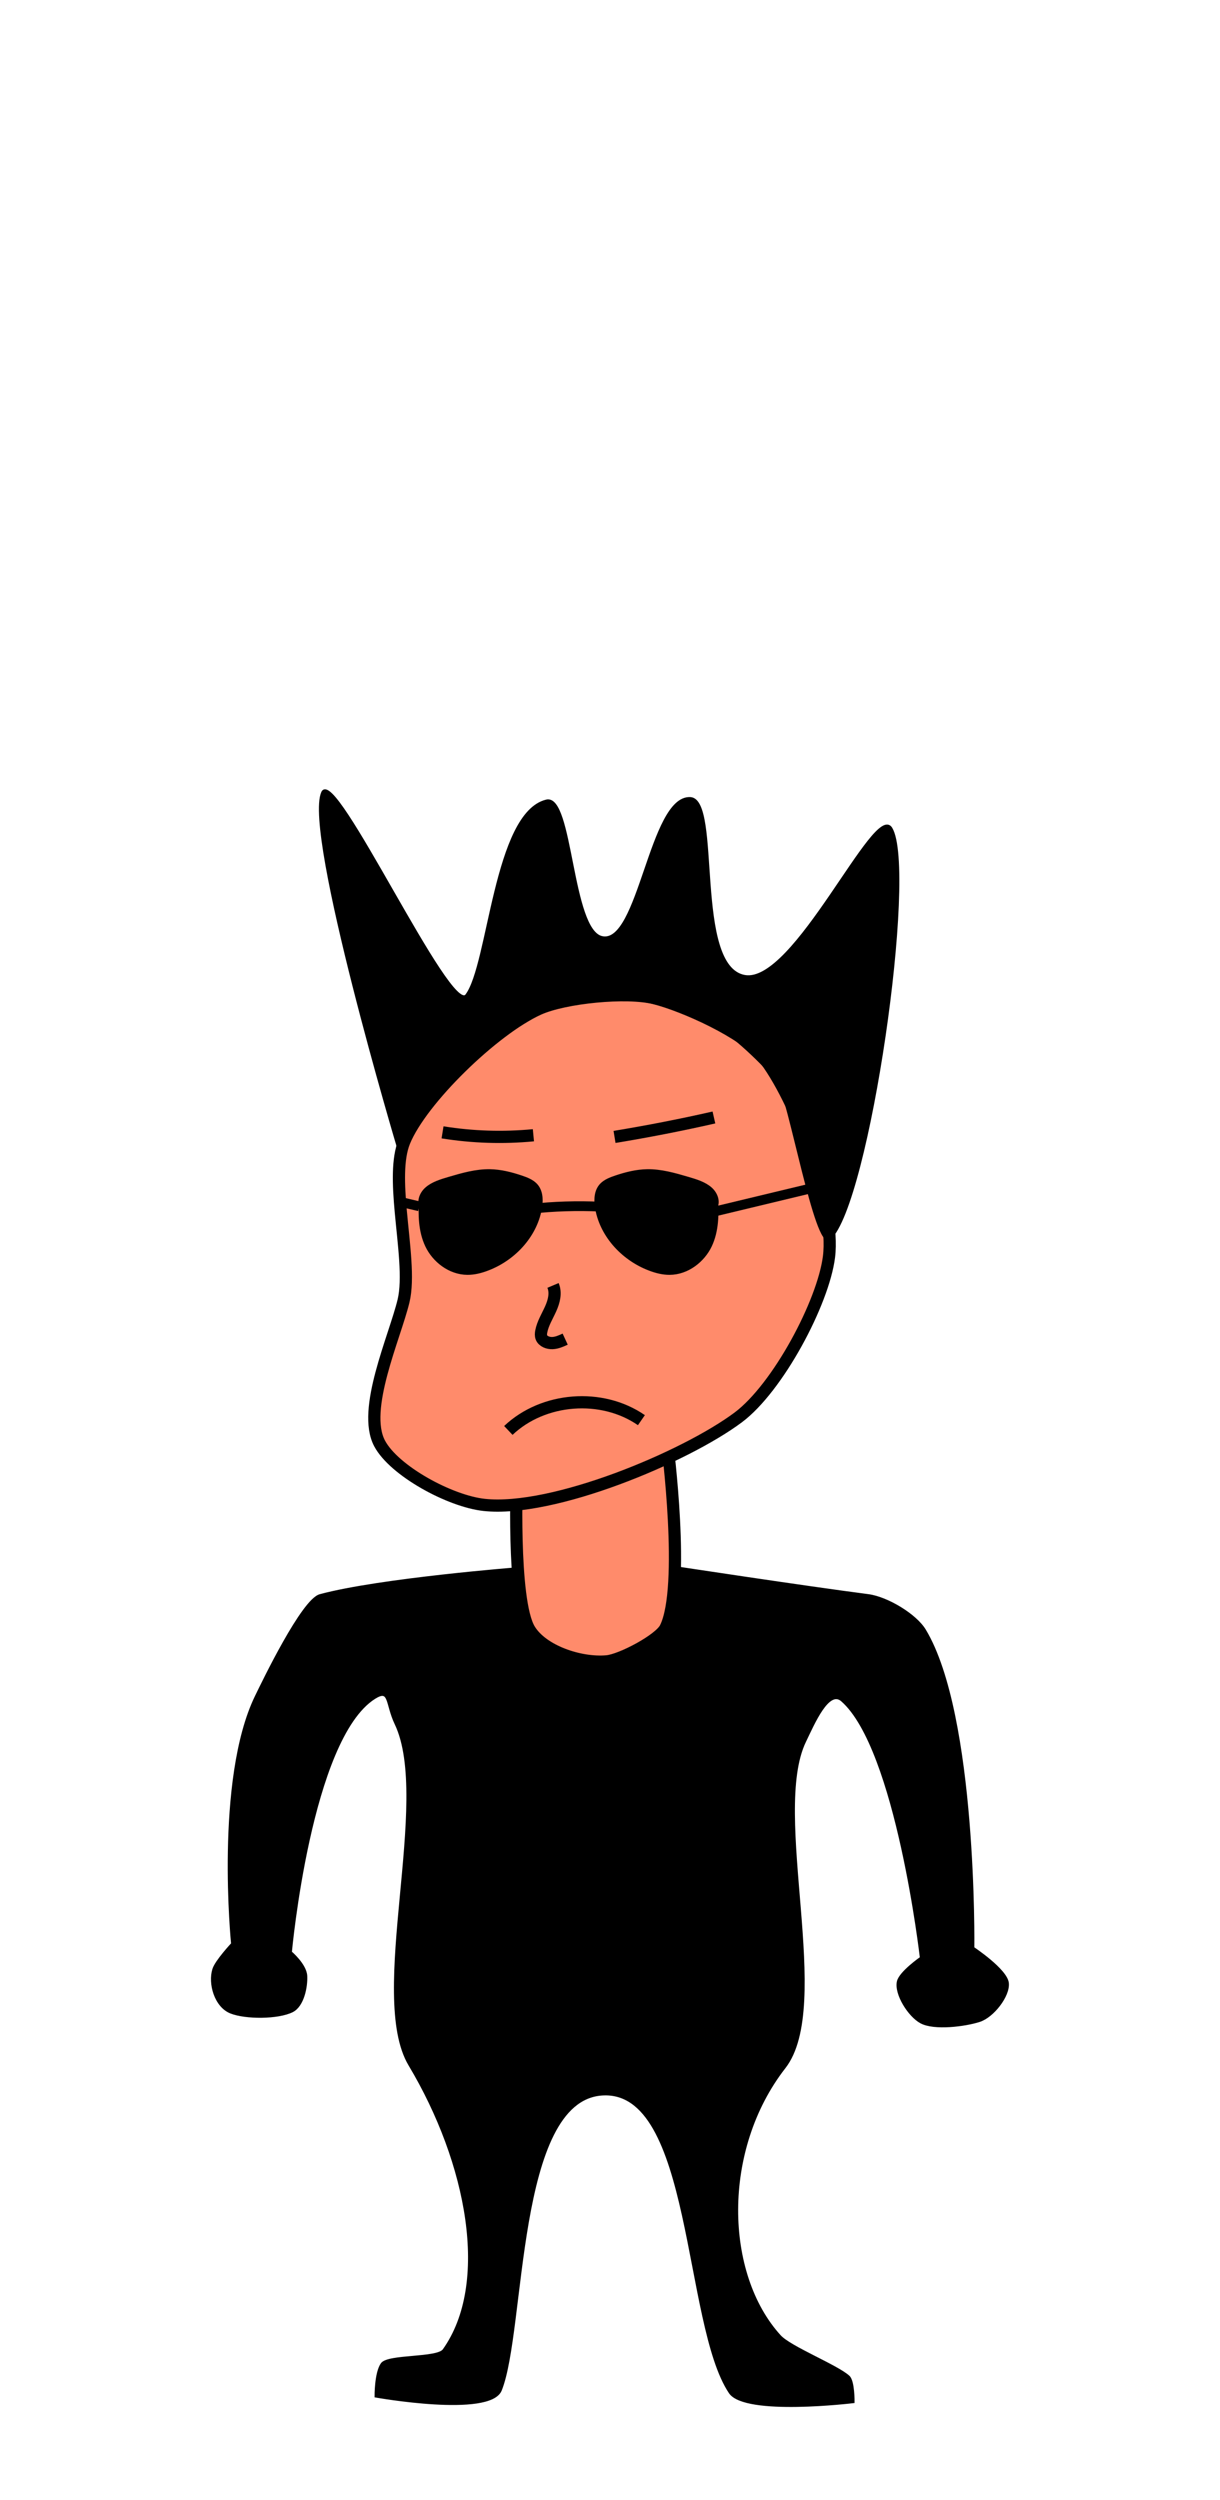 <?xml version="1.0" encoding="utf-8"?>
<!-- Generator: Adobe Adobe Illustrator 24.2.0, SVG Export Plug-In . SVG Version: 6.00 Build 0)  -->
<svg version="1.1" xmlns="http://www.w3.org/2000/svg" xmlns:xlink="http://www.w3.org/1999/xlink" x="0px" y="0px" width="500px"
	 height="1024px" viewBox="0 0 500 1024" style="enable-background:new 0 0 500 1024;" xml:space="preserve">
<style type="text/css">
	.st0{stroke:#000000;stroke-miterlimit:10;}
	.st1{fill:#FF8B6B;stroke:#000000;stroke-width:5;stroke-miterlimit:10;}
	.st2{stroke:#000000;stroke-width:4;stroke-miterlimit:10;}
	.st3{fill:none;stroke:#000000;stroke-width:5;stroke-miterlimit:10;}
	.st4{display:none;fill:none;stroke:#000000;stroke-width:5;stroke-miterlimit:10;}
	.st5{display:none;}
	.st6{display:inline;fill:none;stroke:#E6E6E6;stroke-width:2;stroke-miterlimit:10;}
	.st7{display:inline;fill:#FFFFFF;stroke:#E6E6E6;stroke-width:2;stroke-miterlimit:10;}
	.st8{display:inline;fill:#FFFFFF;stroke:#CFCFCF;stroke-miterlimit:10;}
	.st9{display:inline;fill:none;stroke:#CFCFCF;stroke-miterlimit:10;}
	.st10{display:inline;}
	.st11{fill:none;stroke:#000000;stroke-width:2;stroke-miterlimit:10;}
</style>
<g id="레이어_1">
	<path class="st0" d="M211.51,642.39l20.02,25.25l27.13-2.87l16.79-22.95c0,0,54.64,8.31,80.36,11.64
		c7.79,1.01,19.44,8.08,23.16,14.25c21.09,34.92,19.85,130.19,19.85,130.19s13.56,8.99,14.14,14.35c0.57,5.2-6.05,13.69-11.58,15.46
		c-5.93,1.9-18.48,3.5-23.88,0.61c-4.95-2.66-10.54-11.6-9.43-16.64c0.84-3.8,9.43-9.75,9.43-9.75s-9.83-85.61-32.39-105.45
		c-5.63-4.95-11.74,9.51-15.23,16.71c-14.36,29.6,11.32,108.31-8.39,133.62c-26.32,33.79-24.97,84.8-1.89,110.08
		c4.25,4.66,23.53,12.28,28.19,16.61c2.04,1.89,1.94,10.33,1.94,10.33s-44.35,5.4-50.57-3.87c-18.79-28-14.83-124.7-52.44-122.14
		c-35.73,2.43-31.68,96.54-41.56,121.14c-4.39,10.94-51.15,2.57-51.15,2.57s-0.09-9.6,2.51-13.26c2.57-3.6,22.73-1.98,25.37-5.69
		c19.35-27.18,10.1-76.53-14.01-116.83c-16.93-28.3,9.34-108.25-5.66-139.72c-3.96-8.31-2.18-14.79-8.83-10.56
		c-26.33,16.79-34.27,104.16-34.27,104.16s6.06,5.12,6.3,9.69c0.24,4.46-1.27,12.22-5.66,14.41c-5.81,2.9-19.08,2.93-25.17,0.51
		c-6.27-2.5-8.9-11.78-7.04-17.65c1.07-3.37,7.66-10.4,7.66-10.4s-6.78-67.24,9.74-101.29c2.96-6.1,19.05-39.5,26.22-41.43
		c24.7-6.64,81.6-11.06,81.6-11.06"/>
	<path class="st1" d="M211.86,603.18c0,0-2.15,52.41,5.17,64.35c5.34,8.73,20.65,13.94,31.68,12.96
		c5.88-0.52,21.61-8.83,24.03-13.67c8.33-16.65,0.69-75.82,0.69-75.82L211.86,603.18z"/>
	<path id="얼굴" class="st1" d="M220.75,413.3c-18.38,8.3-48.11,37.16-55.07,54.32c-2.86,7.06-2.42,17.65-1.42,28.64
		c1.23,13.5,3.3,27.62,1.12,36.63c-3.63,14.98-17.16,44.42-9.82,58.31c5.96,11.27,28.87,23.7,42.86,25.21
		c28.3,3.05,82.31-19.57,104.1-35.81c16.3-12.15,34.87-47.08,37.23-65.8c2.68-21.32-13.31-64.79-27.28-82.34
		c-7.42-9.33-31.78-20.47-44.2-23.59C256.78,405.98,231.38,408.5,220.75,413.3z"/>
	<path id="머리" class="st0" d="M132.14,324.63c-7.37,16.76,31.17,145.79,31.17,145.79s19.7-28,28.6-35.47
		c10.23-8.6,33.61-24.98,47.48-26.73c13.19-1.67,40.75,3.95,52.05,10.28c8.24,4.62,21.98,17.47,27.46,24.68
		c4.47,5.89,15.54,69.22,21.15,64.17c15.82-14.22,35.47-150.8,25.18-168.03c-6.52-10.91-39.49,64.15-60,60.54
		c-21.47-3.78-9.79-72.37-22.37-72.88c-16.39-0.67-20.71,60.3-36.13,56.96c-12.9-2.79-12.3-58.5-22.79-55.93
		c-21.2,5.19-23.35,67.19-32.76,79.63C184.5,416.48,137,313.6,132.14,324.63z"/>
	<g id="선글라스">
		<path class="st0" d="M172.22,490.77c-0.36,6.62-0.34,13.47,2.56,19.57c2.9,6.1,9.36,11.3,16.8,11.34
			c2.85,0.01,5.64-0.71,8.26-1.71c11.62-4.41,20.25-14.55,21.86-25.7c0.46-3.19,0.26-6.75-2.12-9.17c-1.52-1.54-3.72-2.4-5.87-3.12
			c-4.16-1.4-8.5-2.5-12.94-2.57c-5.72-0.09-11.29,1.52-16.72,3.11c-3.33,0.98-6.78,2.01-9.29,4.19c-2.51,2.17-3.77,5.83-1.9,8.47"
			/>
		<path class="st0" d="M293.79,490.77c0.36,6.62,0.34,13.47-2.56,19.57c-2.9,6.1-9.36,11.3-16.8,11.34
			c-2.85,0.01-5.64-0.71-8.26-1.71c-11.62-4.41-20.25-14.55-21.86-25.7c-0.46-3.19-0.26-6.75,2.12-9.17
			c1.52-1.54,3.72-2.4,5.87-3.12c4.16-1.4,8.5-2.5,12.94-2.57c5.72-0.09,11.29,1.52,16.72,3.11c3.33,0.98,6.78,2.01,9.29,4.19
			c2.51,2.17,3.77,5.83,1.9,8.47"/>
		<path class="st2" d="M221.03,494.79c9.5-0.86,19.09-0.97,28.62-0.35"/>
		<line class="st2" x1="291.51" y1="496.56" x2="333.77" y2="486.41"/>
		<line class="st2" x1="171.8" y1="494.1" x2="164" y2="492.27"/>
	</g>
	<path class="st3" d="M226.65,526.51c1.3,3.08,0.4,6.55-0.98,9.61c-1.37,3.05-3.22,5.99-3.84,9.23c-0.16,0.82-0.23,1.69,0.08,2.48
		c0.62,1.57,2.66,2.38,4.51,2.3c1.85-0.08,3.56-0.86,5.21-1.62"/>
	<path class="st4" d="M181.91,575.98c10.13,5.47,22.24,7.07,34.04,7.7c8.79,0.47,17.68,0.45,26.3-1.17
		c8.62-1.62,16.99-4.94,23.36-10.4"/>
</g>
<g id="레이어_3" class="st5">
	<path class="st6" d="M175.77,548.89c-4.2-2.85-5.82-3.51-9.14-7.38"/>
	<polygon class="st7" points="227.38,534.41 176.76,546.37 165.15,573.78 181.55,601.4 233.88,607.43 266.39,596.64 282.05,561.29 
		261.96,541.04 	"/>
	<path class="st8" d="M172.82,561.83c32.12-7.53,65.23-10.05,98.01-7.45"/>
	<path class="st8" d="M168.99,576.58c10.56-3.5,21.7-2.02,32.62-2.27c9.44-0.21,18.83-1.73,28.2-3.25
		c13.89-2.25,27.78-4.5,41.66-6.75"/>
	<path class="st9" d="M179.21,590.65c10.45-0.31,20.9-0.61,31.34-0.92c18.4-0.54,37.12-1.13,54.57-6.75"/>
	<path class="st6" d="M265.12,544.24c16.33-10.86,31.77-22.97,46.13-36.17c7.09-6.52,14.17-11.92,22.89-15.22
		c5.04,2.9,6.84,9.39,5.76,14.95c-1.08,5.57-4.44,10.44-7.75,15.11c-2.44,3.44-4.9,6.89-7.77,10
		c-14.36,15.58-32.8,20.96-46.27,37.26"/>
	<line class="st6" x1="167.18" y1="567.8" x2="160.18" y2="559.8"/>
</g>
<g id="레이어_4" class="st5">
	<g id="레이어_6" class="st10">
		<path class="st3" d="M185.61,588.97c2.81-3.55,5.61-7.1,8.42-10.65c0.95-1.2,1.96-2.44,3.38-3c5.97-2.36,12.01,8.83,17.32,5.23
			c2.11-1.44,2.52-4.63,4.71-5.94c4.28-2.54,8.6,4.46,13.58,4.42c-0.92-4.1,3.6-7.8,7.8-7.62s7.81,2.93,10.92,5.75
			c3.12,2.81,6.24,5.92,10.28,7.09"/>
		<path class="st3" d="M246.66,455.47c-0.84,4.15-1.67,8.3-2.51,12.45c14.87-6.22,29.73-12.45,44.6-18.67"/>
		<path class="st3" d="M218.44,456.6c-1.18,3.32-2.35,6.64-3.53,9.97c-8.27-3.23-16.55-6.47-24.82-9.7"/>
		<path class="st11" d="M293,458.54c3.36,0.56,6.08,3.76,6.1,7.17s-2.68,6.63-6.03,7.22"/>
		<path class="st11" d="M306.64,454.28c-0.71,3.99-1.41,8.17-0.11,12.01c2.72-0.15,5.33-1.67,6.82-3.96"/>
		<path class="st11" d="M301.51,478.8c1.07-3.05,3.12-5.75,5.78-7.58c1.87,1.92,4.13,3.45,6.6,4.47"/>
	</g>
</g>
<g id="레이어_7">
	<path class="st1" d="M251.86,465.68c13.65-2.24,27.24-4.89,40.73-7.96"/>
	<path class="st1" d="M218.61,465c-12.4,1.19-24.95,0.79-37.24-1.19"/>
	<path class="st1" d="M208.34,585.91c14.31-13.57,38.31-15.43,54.53-4.21"/>
</g>
<g id="레이어_5">
</g>
</svg>
